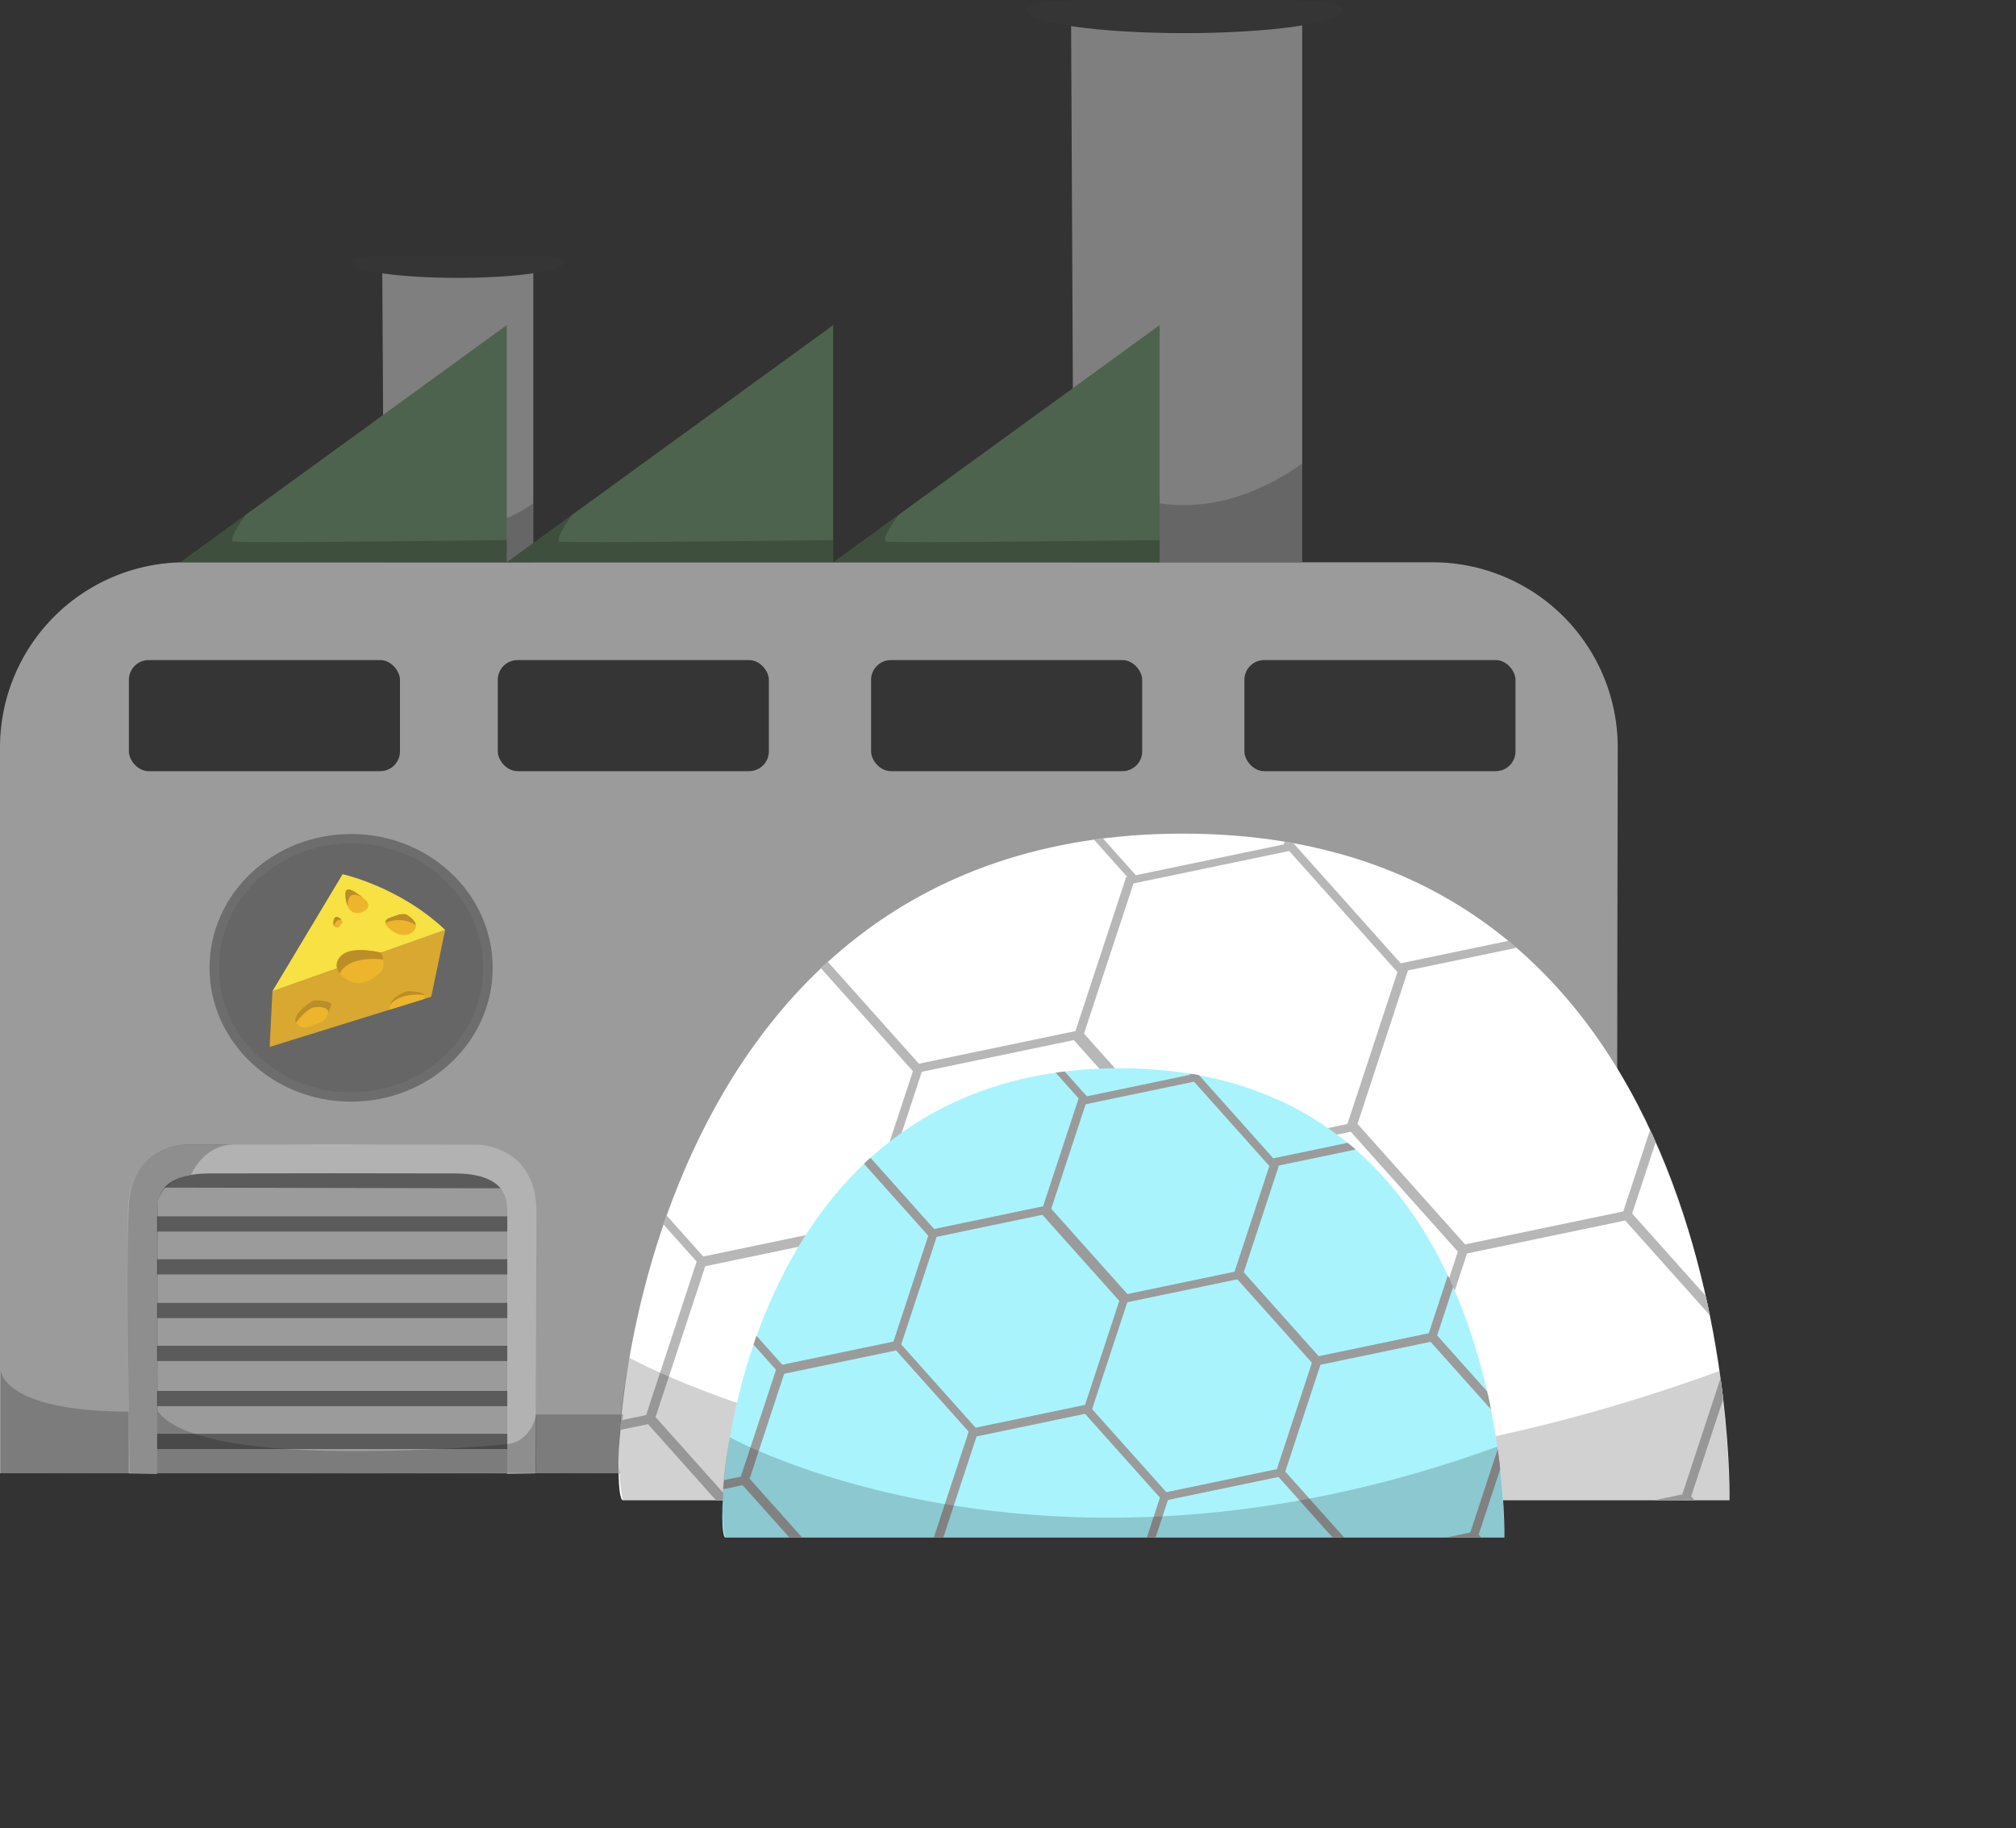 <svg xmlns="http://www.w3.org/2000/svg" xmlns:xlink="http://www.w3.org/1999/xlink" viewBox="0 0 1069.59 970.06"><rect x="0" y="0" width="1069.59" height="970.06" fill="#333333" stroke="none"/><defs><style>.cls-1,.cls-19,.cls-8{fill:none;}.cls-2{fill:#9b9b9b;}.cls-3{fill:#7f7f7f;}.cls-4{fill:#353535;}.cls-5{fill:#fff;}.cls-11,.cls-6{opacity:0.2;}.cls-7{clip-path:url(#clip-path);}.cls-8{stroke:#b7b7b7;}.cls-19,.cls-8{stroke-width:4px;}.cls-9{fill:#5b5b5b;}.cls-10{fill:#b2b2b2;}.cls-11{fill:#191919;}.cls-12{fill:#666;stroke:#6d6d6d;stroke-miterlimit:10;stroke-width:5px;}.cls-13{fill:#d8a830;}.cls-14{fill:#f7e143;}.cls-15{fill:#edb52b;}.cls-16{fill:#bc8e28;}.cls-17{fill:#a9f4fc;}.cls-18{clip-path:url(#clip-path-2);}.cls-19{stroke:#9b9b9b;}.cls-20{fill:#4d634d;}</style><clipPath id="clip-path" transform="translate(-50.64 -77)"><path class="cls-1" d="M381.11,873c-10,0,0-353.69,297.1-353.69S968.23,873,968.23,873Z"/></clipPath><clipPath id="clip-path-2" transform="translate(-50.64 -77)"><path class="cls-1" d="M435.46,892.79c-7,0,0-249,209.16-249s204.18,249,204.18,249Z"/></clipPath></defs><title>Kaasfabriek lvl 3</title><g id="Layer_1" data-name="Layer 1"><path class="cls-2" d="M50.64,473.59a98.24,98.24,0,0,1,98.24-98.25h661.8a98.25,98.25,0,0,1,98.25,98.25s-.79,385.13,0,385.13H50.64Z" transform="translate(-50.64 -77)"/><polygon class="cls-3" points="203.71 298.34 202.78 138 282.95 138 282.95 298.34 203.71 298.34"/><polygon class="cls-3" points="569.67 298.34 568.26 10.84 690.88 10.84 690.88 298.34 569.67 298.34"/><path class="cls-4" d="M350.09,216.18c0,4.56-25.33,8.26-56.59,8.26s-56.59-3.7-56.59-8.26,25.34-3.53,56.59-3.53S350.09,211.62,350.09,216.18Z" transform="translate(-50.64 -77)"/><path class="cls-4" d="M762.73,82.38c0,6.74-37.47,12.2-83.7,12.2s-83.71-5.46-83.71-12.2S632.8,77.14,679,77.14,762.73,75.63,762.73,82.38Z" transform="translate(-50.64 -77)"/><path class="cls-5" d="M381.11,873c-10,0,0-353.69,297.1-353.69S968.23,873,968.23,873Z" transform="translate(-50.64 -77)"/><path class="cls-6" d="M51,804s.42,22,68.8,22l.38,32.72L51,859Z" transform="translate(-50.64 -77)"/><path class="cls-6" d="M334,827.5h47.38s-4.76,23.94-1.59,31.22L334,859Z" transform="translate(-50.64 -77)"/><g class="cls-7"><polygon class="cls-8" points="344.52 753.43 258.34 771.39 230.81 855 289.45 920.65 375.63 902.69 403.17 819.08 344.52 753.43"/><polygon class="cls-8" points="490.51 800.64 404.33 818.6 376.8 902.21 435.44 967.87 521.62 949.9 549.15 866.29 490.51 800.64"/><polygon class="cls-8" points="459.27 650.77 373.09 668.73 345.56 752.35 404.2 818 490.38 800.04 517.92 716.42 459.27 650.77"/><polygon class="cls-8" points="313.23 603.26 227.05 621.22 199.51 704.84 258.16 770.49 344.34 752.53 371.87 668.91 313.23 603.26"/><polygon class="cls-8" points="602.59 699.64 516.41 717.6 488.87 801.22 547.52 866.87 633.7 848.91 661.23 765.29 602.59 699.64"/><polygon class="cls-8" points="573.06 549.11 486.88 567.07 459.35 650.68 517.99 716.33 604.17 698.37 631.71 614.76 573.06 549.11"/><polygon class="cls-8" points="428.42 502.73 342.24 520.7 314.71 604.31 373.35 669.96 459.53 652 487.06 568.39 428.42 502.73"/><polygon class="cls-8" points="541.85 399.35 455.67 417.31 428.14 500.93 486.78 566.58 572.96 548.62 600.5 465 541.85 399.35"/><polygon class="cls-8" points="685.17 449.22 598.99 467.18 571.46 550.8 630.1 616.45 716.28 598.49 743.82 514.88 685.17 449.22"/><polygon class="cls-8" points="717.09 597.96 630.91 615.92 603.37 699.54 662.02 765.19 748.2 747.23 775.73 663.62 717.09 597.96"/><polygon class="cls-8" points="748.14 746.94 661.96 764.9 634.42 848.52 693.07 914.17 779.25 896.21 806.78 812.6 748.14 746.94"/><polygon class="cls-8" points="862.96 645.38 776.78 663.34 749.24 746.95 807.89 812.6 894.07 794.64 921.6 711.03 862.96 645.38"/><polygon class="cls-8" points="1008.69 692.88 922.51 710.85 894.97 794.46 953.62 860.11 1039.8 842.15 1067.33 758.54 1008.69 692.88"/><polygon class="cls-8" points="831.66 495.21 745.48 513.17 717.95 596.78 776.59 662.44 862.77 644.48 890.3 560.86 831.66 495.21"/><polygon class="cls-8" points="977.4 542.78 891.23 560.74 863.69 644.36 922.34 710.01 1008.51 692.05 1036.05 608.44 977.4 542.78"/><polygon class="cls-8" points="797.01 346.17 710.83 364.13 683.29 447.75 741.94 513.4 828.12 495.44 855.65 411.83 797.01 346.17"/></g><rect class="cls-4" x="68.38" y="350.22" width="143.83" height="58.95" rx="10.5" ry="10.5"/><rect class="cls-4" x="264.09" y="350.22" width="143.83" height="58.95" rx="10.5" ry="10.5"/><rect class="cls-4" x="462.16" y="350.22" width="143.83" height="58.95" rx="10.5" ry="10.5"/><rect class="cls-4" x="660.22" y="350.22" width="143.83" height="58.95" rx="10.5" ry="10.5"/><path class="cls-1" d="M542.23,553.37" transform="translate(-50.64 -77)"/><path class="cls-9" d="M119,837.75" transform="translate(-50.64 -77)"/><path class="cls-9" d="M119.8,826" transform="translate(-50.64 -77)"/><polygon class="cls-9" points="69.05 760.75 283.4 760.75 283.4 768.83 69.1 768.83 69.05 760.75"/><polygon class="cls-9" points="68.8 738 283.15 738 283.15 746.08 68.85 746.08 68.8 738"/><polygon class="cls-9" points="68.72 714.04 283.06 714.04 283.06 722.13 68.76 722.13 68.72 714.04"/><polygon class="cls-9" points="68.58 691.29 283.4 691.29 283.4 699.38 68.63 699.38 68.58 691.29"/><rect class="cls-9" x="68.58" y="668.13" width="214.82" height="8.08"/><polygon class="cls-9" points="68.3 645.38 283.4 645.38 283.4 653.46 68.35 653.46 68.3 645.38"/><path class="cls-9" d="M124.72,699h204c2,1.27,3.94,8.52,3.94,8.52l-211.78-.43S123.33,700.81,124.72,699Z" transform="translate(-50.64 -77)"/><path class="cls-10" d="M134,859V719.33c0-7.08,1.75-19.73,28.25-19.73l74.66-.1V684.23l-87.25.07s-31.38.44-31.16,36.12S119,858.7,119,858.7Z" transform="translate(-50.64 -77)"/><path class="cls-10" d="M319.78,859V719.33c0-7.08-1.75-19.73-28.25-19.73l-74.66-.1V684.23l87.25.07s31.38.44,31.16,36.12-.51,138.28-.51,138.28Z" transform="translate(-50.64 -77)"/><path class="cls-6" d="M254.16,344s40.51,28.17,79.43,0v31.34H254.34Z" transform="translate(-50.64 -77)"/><path class="cls-6" d="M620.05,323s51,49.49,121.46,0v52.34H620.31Z" transform="translate(-50.64 -77)"/><path class="cls-11" d="M384.57,797.43s236.93,131.57,578.36,7c0,0,5,34.56,5.3,68.56H381.11S374.5,848.5,384.57,797.43Z" transform="translate(-50.64 -77)"/><path class="cls-6" d="M335.21,827.34s-2.52,14.45-15.43,15.91c0,0-160.78,15.75-185.43-17.41-.3-.41,0-111,0-111s2.14-11.89,17.7-14.57c0,0,6.3-16.11,23.55-16.15l-25.59,0s-30.16,0-31.16,33.82.51,140.58.51,140.58l15,.3,200.77-.3Z" transform="translate(-50.64 -77)"/><ellipse class="cls-12" cx="186.28" cy="513.51" rx="72.63" ry="68.51"/><polygon class="cls-13" points="236.18 493.4 228.79 528.87 143.06 555.48 144.54 525.92 236.18 493.4"/><path class="cls-14" d="M232.41,540.84s30.07,6.5,54.41,29.56l-91.64,32.52Z" transform="translate(-50.64 -77)"/><path class="cls-15" d="M235.08,557.8c1.51,3.39,3.68,3.81,6.26,3.5s6.44-3,4-6c-1-1.26-7.52-6.64-10.1-6.33S234.42,556.32,235.08,557.8Z" transform="translate(-50.64 -77)"/><path class="cls-16" d="M243.77,553.8s-8.69-6.75-8.69,4a17.33,17.33,0,0,1-1.16-5.21s-1.21-6.67,5.5-2A52.17,52.17,0,0,1,243.77,553.8Z" transform="translate(-50.64 -77)"/><path class="cls-15" d="M229.55,590.72s-3.33-13.93,23.27-8.26c0,0,3,7.15,0,10.11s-10.35,8.87-17.74,4.43S229.92,588.87,229.55,590.72Z" transform="translate(-50.64 -77)"/><path class="cls-16" d="M230.88,593.57s3.2-9.52,23.13-7.51l-1-3.6s-15-3.74-20.67,1.12C232.3,583.58,226.39,587.79,230.88,593.57Z" transform="translate(-50.64 -77)"/><path class="cls-15" d="M264,562.76s-15.07.62-6,7.64,15.77-1.48,12.45-3.82S268,562.27,264,562.76Z" transform="translate(-50.64 -77)"/><path class="cls-16" d="M271.27,567.9s-6.44-5.12-16.22-1.3c0,0-.17-1.82,2.25-2.6,2.22-.71,5.33-2.5,8.65-1.91C266,562.09,271,564.59,271.27,567.9Z" transform="translate(-50.64 -77)"/><path class="cls-15" d="M229.41,569.17s-2.7-.06-1.72-4.09,5.92.74,4.31,2S231.63,568.8,229.41,569.17Z" transform="translate(-50.64 -77)"/><path class="cls-16" d="M227.9,568.31s.81-3.82,3.89-3.23a3.77,3.77,0,0,0-1.36-1.24,1.65,1.65,0,0,0-2.68,1S227.08,567.15,227.9,568.31Z" transform="translate(-50.64 -77)"/><path class="cls-15" d="M207.65,619.64s-3.24-4.44,9.79-11.92c0,0,10.62.09,8.59,3.33s-1,6.93-6,8.59S211.62,624.44,207.65,619.64Z" transform="translate(-50.64 -77)"/><path class="cls-16" d="M208.49,615a24.45,24.45,0,0,1,8.95-7.29s9.71.16,8.88,2.54c-1,3-1.45,3.83-1.45,3.83s.09-3.74-8.26-2.52c0,0-4.47,1.85-8.94,8.13C207.67,619.7,206.32,618.66,208.49,615Z" transform="translate(-50.64 -77)"/><path class="cls-15" d="M257.39,612.71s-1.37-6.22,9.23-9.79a52.31,52.31,0,0,0,6.89,1.23s4.34.17,1.68,3Z" transform="translate(-50.64 -77)"/><path class="cls-16" d="M257.46,610.87s1.37-4.33,10-5.78c5.39-.9,8.49.06,8.49.06-.92-2.23-9.24-2.28-9.24-2.28s-4.74,1.48-6.88,3.85A7.11,7.11,0,0,0,257.46,610.87Z" transform="translate(-50.64 -77)"/><path class="cls-17" d="M435.46,892.79c-7,0,0-249,209.16-249s204.18,249,204.18,249Z" transform="translate(-50.64 -77)"/><g class="cls-18"><polygon class="cls-19" points="394.72 785.82 334.05 798.47 314.67 857.33 355.95 903.55 416.62 890.9 436.01 832.04 394.72 785.82"/><polygon class="cls-19" points="497.49 819.06 436.82 831.7 417.44 890.57 458.73 936.79 519.39 924.14 538.78 865.28 497.49 819.06"/><polygon class="cls-19" points="475.5 713.55 414.83 726.19 395.45 785.06 436.74 831.28 497.41 818.63 516.79 759.77 475.5 713.55"/><polygon class="cls-19" points="372.69 680.1 312.02 692.75 292.63 751.61 333.92 797.83 394.59 785.19 413.97 726.32 372.69 680.1"/><polygon class="cls-19" points="576.4 747.96 515.73 760.6 496.34 819.47 537.63 865.68 598.3 853.04 617.68 794.17 576.4 747.96"/><polygon class="cls-19" points="555.61 641.98 494.94 654.62 475.56 713.49 516.84 759.71 577.51 747.06 596.9 688.2 555.61 641.98"/><polygon class="cls-19" points="453.78 609.33 393.11 621.98 373.73 680.84 415.01 727.06 475.69 714.42 495.07 655.55 453.78 609.33"/><polygon class="cls-19" points="533.64 536.55 472.97 549.2 453.58 608.06 494.87 654.28 555.54 641.63 574.92 582.77 533.64 536.55"/><polygon class="cls-19" points="634.54 571.66 573.87 584.3 554.48 643.17 595.77 689.39 656.44 676.74 675.82 617.88 634.54 571.66"/><polygon class="cls-19" points="657.01 676.37 596.34 689.02 576.95 747.88 618.24 794.1 678.91 781.46 698.29 722.59 657.01 676.37"/><polygon class="cls-19" points="678.87 781.26 618.2 793.9 598.81 852.77 640.1 898.99 700.77 886.34 720.15 827.48 678.87 781.26"/><polygon class="cls-19" points="759.7 709.75 699.03 722.4 679.64 781.26 720.93 827.48 781.6 814.84 800.99 755.97 759.7 709.75"/><polygon class="cls-19" points="862.29 743.2 801.62 755.84 782.24 814.71 823.52 860.93 884.2 848.28 903.58 789.42 862.29 743.2"/><polygon class="cls-19" points="737.67 604.03 677 616.68 657.61 675.54 698.9 721.76 759.57 709.12 778.95 650.25 737.67 604.03"/><polygon class="cls-19" points="840.27 637.53 779.6 650.17 760.22 709.03 801.5 755.25 862.17 742.61 881.56 683.75 840.27 637.53"/><polygon class="cls-19" points="713.27 499.11 652.6 511.76 633.21 570.62 674.5 616.84 735.17 604.2 754.55 545.33 713.27 499.11"/></g><path class="cls-11" d="M437.9,839.59s166.8,92.63,407.17,4.93a408.11,408.11,0,0,1,3.73,48.27H435.46S430.81,875.54,437.9,839.59Z" transform="translate(-50.64 -77)"/></g><g id="Layer_2" data-name="Layer 2"><polygon class="cls-20" points="95.67 298.34 268.86 172.5 268.86 298.34 95.67 298.34"/><polygon class="cls-20" points="268.86 298.34 442.06 172.5 442.06 298.34 268.86 298.34"/><polygon class="cls-20" points="442.06 298.34 615.25 172.5 615.25 298.34 442.06 298.34"/></g><g id="Layer_3" data-name="Layer 3"><path class="cls-6" d="M181.16,350s-9.85,13.32-6.85,14.32,145.19-.76,145.19-.76v11.76H146.31Z" transform="translate(-50.64 -77)"/><path class="cls-6" d="M354.35,350s-9.85,13.32-6.85,14.32,145.19-.76,145.19-.76v11.76H319.5Z" transform="translate(-50.64 -77)"/><path class="cls-6" d="M527.54,350s-9.85,13.32-6.85,14.32,145.19-.76,145.19-.76v11.76H492.69Z" transform="translate(-50.64 -77)"/></g></svg>